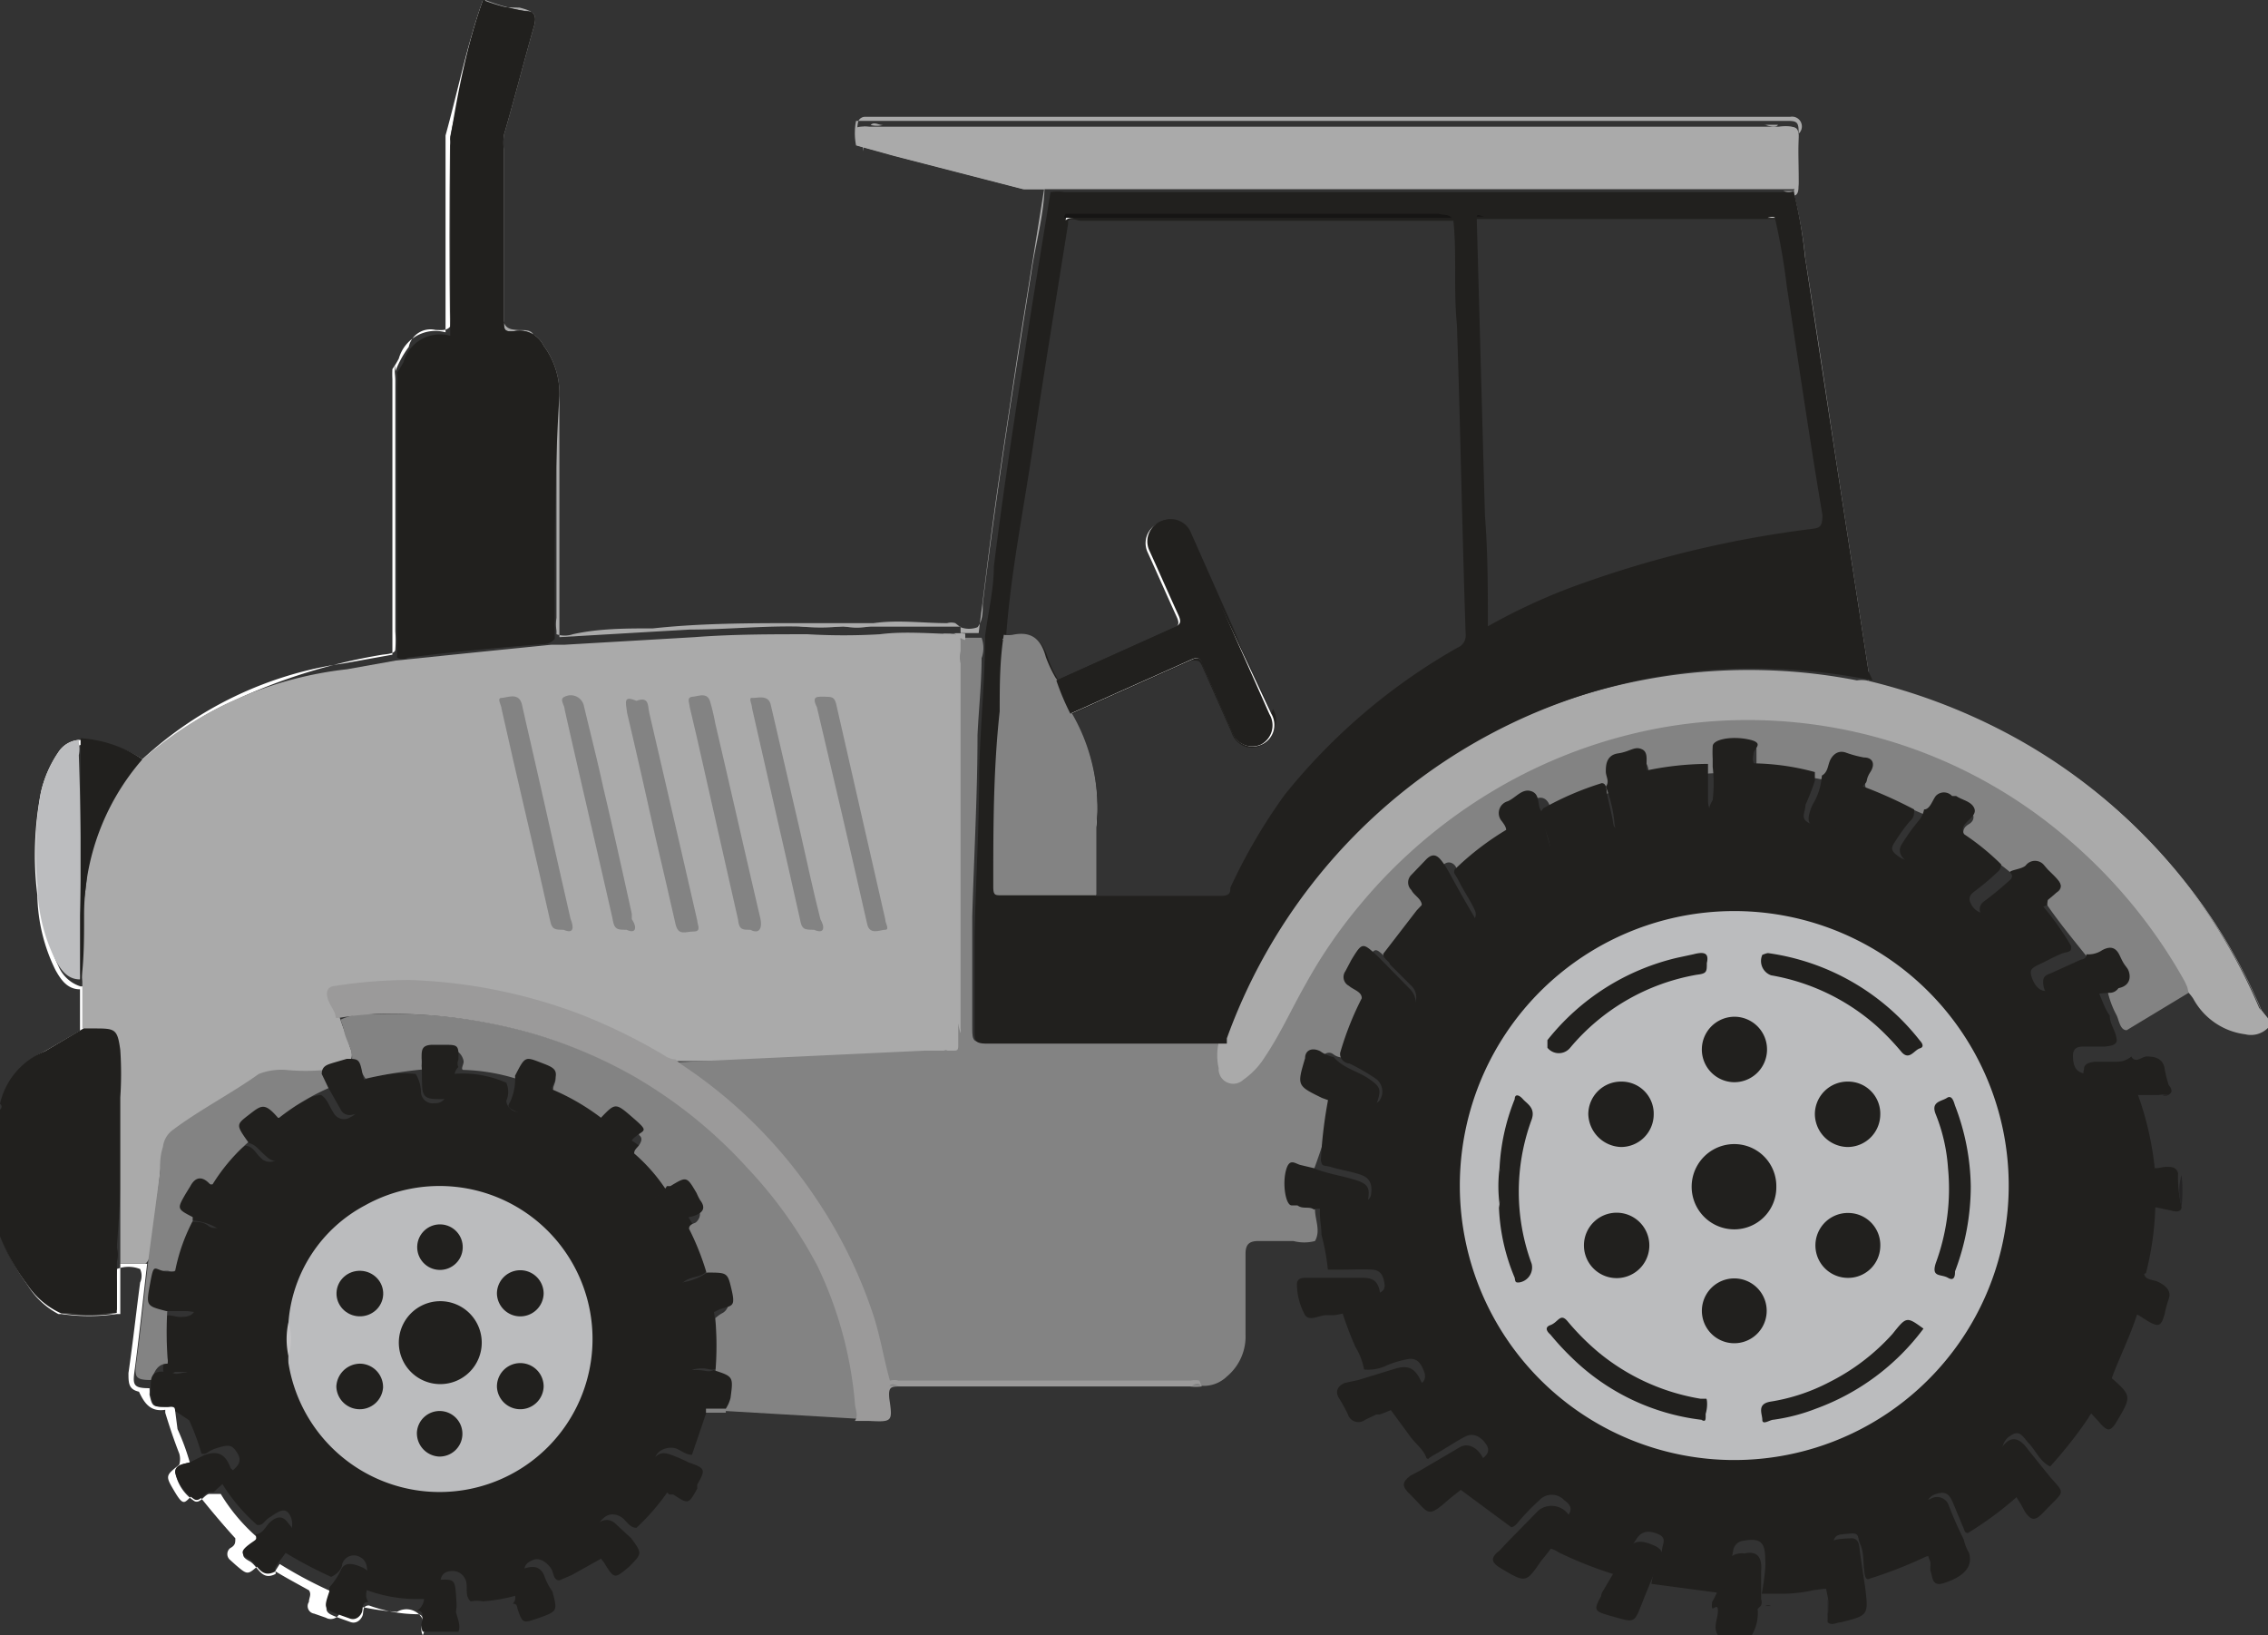 <svg xmlns="http://www.w3.org/2000/svg" viewBox="0 0 38.84 28"><rect x="0" y="0" width="38.84" height="28" fill="#333333" stroke="none"/><defs><style>.cls-1{fill:#aaa;}.cls-2{fill:#fff;}.cls-3{fill:#21201e;}.cls-4{fill:#838383;}.cls-5{fill:#e8dfe4;}.cls-6{fill:#bcbdbf;}.cls-7{fill:#252425;}.cls-8{fill:#252424;}.cls-9{fill:#242223;}.cls-10{fill:#9b9a9a;}.cls-11{fill:#161514;}.cls-12{fill:#bbbcbe;}.cls-13{fill:#c5c4c6;}</style></defs><title>disabled-tractor</title><g id="Layer_2" data-name="Layer 2"><g id="Layer_1-2" data-name="Layer 1"><path class="cls-1" d="M38.84,17.44c-.1,0-.11-.1-.13-.17a9.26,9.26,0,0,0-1.34-2.21,9.63,9.63,0,0,0-2.89-2.4,9.86,9.86,0,0,0-2.29-.88c-.07,0-.14,0-.18-.1v0h0c-.11-.44-.16-.9-.22-1.34-.27-1.75-.54-3.5-.81-5.25-.09-.59-.19-1.17-.26-1.76h0v0h0v0h0v0a7.65,7.65,0,0,0,0-1v0h0v0h0A.1.1,0,0,0,30.66,2H14.81a.13.13,0,0,0-.11.07h0a.53.53,0,0,0,0,.27.26.26,0,0,0,.18.1l2.65.69c.09,0,.2,0,.3,0l.06,0h0v0h0c0,.52-.15,1-.23,1.55-.3,1.88-.6,3.77-.83,5.66,0,.14,0,.29-.09.4h0a.41.41,0,0,1-.29,0l0,0h0l-.09-.07h0a.25.25,0,0,0-.14,0h0c-.42,0-.84-.06-1.26,0H13.68c-.83,0-1.67,0-2.5.09-.46,0-.92,0-1.37.1a.44.44,0,0,1-.28,0l0,0h0l0-.06a.7.7,0,0,1,0-.22c0-1.33,0-2.65,0-4a.82.82,0,0,0,0-.16,1.75,1.75,0,0,0-.4-.7c-.06-.09-.18-.06-.27-.07s-.25,0-.25-.26q0-1.49,0-3a1.13,1.13,0,0,1,.05-.3c.15-.54.29-1.07.44-1.61.07-.26.06-.28-.2-.35L8.47.12C8.41.1,8.32.1,8.31,0A3.4,3.4,0,0,0,9,.19c.15,0,.19.08.15.24-.18.63-.34,1.26-.52,1.88a1,1,0,0,0,0,.27c0,1,0,1.94,0,2.91,0,.15,0,.2.18.18a.46.46,0,0,1,.5.25,1.37,1.37,0,0,1,.27.86c0,1.38,0,2.75,0,4.13l2.23-.13c.65,0,1.29-.07,1.94-.05h1.24c.49,0,1,0,1.46,0l0,0,0,.11h.31c.05-.4.1-.79.15-1.19.15-1.2.34-2.4.52-3.6.15-.94.3-1.87.45-2.81a.17.17,0,0,1,0,0c-.12,0-.24,0-.36,0l-2.21-.57-.65-.18v0h0a1.08,1.08,0,0,1,0-.42s0,0,.07,0H30.58c.18,0,.23,0,.22.22s0,.6,0,.89c0,.06,0,.15-.07.17v0a7.8,7.8,0,0,1,.19,1.1c.21,1.31.4,2.62.6,3.93L32,11.5l0,.19a10.12,10.12,0,0,1,2.4.9,9.56,9.56,0,0,1,4.33,4.71Z"/><path class="cls-2" d="M8.25.26c-.18.69-.4,1.38-.54,2.08,0,1,0,2,0,3a1.7,1.7,0,0,1,0,.25v0l0,0c-.06.08-.16.06-.25.06A.38.38,0,0,0,7,5.94a1.79,1.79,0,0,0-.23.42c0,1.48,0,3,0,4.45a2.16,2.16,0,0,1,0,.31v0h0c0,.07-.13.08-.22.09A9.79,9.79,0,0,0,4,12a4.76,4.76,0,0,0-1.35.89.42.42,0,0,1-.2.14h0a1.44,1.44,0,0,1-.3-.13,2.27,2.27,0,0,0-.75-.15h0a.62.62,0,0,0-.42.4,3.17,3.17,0,0,0-.26,1.15,5.59,5.59,0,0,0,.12,1.81,2.33,2.33,0,0,0,.16.43.61.61,0,0,0,.38.35h.06a2,2,0,0,1,0,.71h0a.33.33,0,0,1-.16.13,8.31,8.31,0,0,0-.71.46,1,1,0,0,0-.38.56c0,.07,0,.17-.13.18a.06.06,0,0,0,0-.05A1.27,1.27,0,0,1,.77,18l.6-.35q0-.36,0-.71h0c-.22,0-.33-.17-.42-.33a3,3,0,0,1-.31-1.28A5.63,5.63,0,0,1,.7,13.57,2,2,0,0,1,1,12.88a.46.46,0,0,1,.35-.21A2.17,2.17,0,0,1,2.44,13a6.39,6.39,0,0,1,3.44-1.64l.84-.15q0-2.36,0-4.72a1.6,1.6,0,0,1,0-.17,1.68,1.68,0,0,0,.11-.18.65.65,0,0,1,.8-.45q0-1.58,0-3.16c0-.07,0-.14,0-.21C7.85,1.52,8,.76,8.27,0A.42.42,0,0,1,8.25.26Z"/><path class="cls-2" d="M7.24,28a.24.24,0,0,1,0-.21c0-.09,0-.15-.1-.15a2.47,2.47,0,0,1-.82-.15c-.12,0-.09.11-.11.17s-.1.16-.22.11l-.14-.05c-.3-.11-.3-.11-.2-.41,0,0,0,0,0-.07a7.47,7.47,0,0,1-.86-.46l-.07.11s0,.05,0,.06c-.25.13-.3-.14-.45-.22s-.13-.14,0-.24.14-.07.12-.18a3.12,3.12,0,0,1-.61-.73H3.59c-.09,0-.17.2-.28.11A.76.76,0,0,1,3,25.21c0-.13.14-.14.25-.17a4,4,0,0,0-.21-.57L3,24.16c0-.08-.06-.08-.13-.07-.26,0-.26,0-.31-.21a.66.66,0,0,0,0-.11c-.29,0-.29-.06-.25-.34.08-.6.14-1.2.21-1.79H2.06c0,.22,0,.45,0,.68,0,.06,0,.13,0,.18H2a3.29,3.29,0,0,1-.95,0H1A1.37,1.37,0,0,1,.47,22,3.53,3.53,0,0,1,0,21.13c.1,0,.09.09.12.15a2.62,2.62,0,0,0,.71,1,.65.65,0,0,0,.24.15l.06,0h0a4.77,4.77,0,0,0,.83,0l0,0v0H2v0H2c0-.16,0-.31,0-.47a.54.54,0,0,1,0-.18l0-.05h0a.54.54,0,0,1,.4,0h0a.28.28,0,0,1,0,.23c-.07.52-.12,1-.2,1.55,0,.17,0,.28.18.32h0c.09.19.19.35.45.31l0,0v.05c.07.23.15.47.24.7a.34.34,0,0,1,0,.19h0c-.24.19-.24.19-.08.46s.17.18.3.07a.14.14,0,0,1,.12,0h0c.2.25.41.5.62.73h0v0c0,.08,0,.12-.09.17a.13.13,0,0,0,0,.2l.1.09c.2.17.2.17.39,0l0,0h0a.16.16,0,0,1,.12,0c.24.16.49.29.74.43h0c.05.07,0,.13,0,.2a.13.13,0,0,0,.09.2l.2.07a.17.17,0,0,0,.25-.11.17.17,0,0,1,.1-.12h.07a4.38,4.38,0,0,0,.8.13l0,0h0A.31.31,0,0,1,7.24,28Z"/><path class="cls-1" d="M38.84,17.44v.16a.41.41,0,0,1-.39.11,1.18,1.18,0,0,1-.89-.61.66.66,0,0,0-.07-.09h0a2.11,2.11,0,0,1-.31-.47,8.71,8.71,0,0,0-3.39-3.14,8,8,0,0,0-3.11-.89,8.38,8.38,0,0,0-3.46.43,9.09,9.09,0,0,0-3.07,1.81,8.41,8.41,0,0,0-1.93,2.53,7.25,7.25,0,0,1-.63,1.07.9.9,0,0,1-.32.27.28.28,0,0,1-.43-.22,1,1,0,0,1,0-.48v0h0a9.33,9.33,0,0,1,1.47-2.71,9.68,9.68,0,0,1,9.49-3.56.52.52,0,0,1,.16,0l0,0a10.12,10.12,0,0,1,2.4.9,9.56,9.56,0,0,1,4.33,4.71Z"/><path class="cls-3" d="M9.5,10.91h0a0,0,0,0,1,0,0q0-2.16,0-4.32c0,1.45,0,2.9,0,4.35h0a.26.26,0,0,1-.21.09c-.77.06-1.53.13-2.3.23a.2.2,0,0,1-.19,0h0c0-1.55,0-3.1,0-4.65a1.13,1.13,0,0,0,0-.23,1.68,1.68,0,0,0,.11-.18.65.65,0,0,1,.8-.45s0-.08,0-.12q0-1.57,0-3.14a.22.22,0,0,0,0-.11C7.85,1.52,8,.76,8.27,0h0A3.4,3.4,0,0,0,9,.19c.15,0,.19.08.15.24-.18.63-.34,1.26-.52,1.88a1,1,0,0,0,0,.27c0,1,0,1.94,0,2.91,0,.15,0,.2.18.18a.46.46,0,0,1,.5.25,1.37,1.37,0,0,1,.27.86C9.49,8.16,9.5,9.53,9.5,10.91Z"/><path class="cls-3" d="M2.12,18.24a1.85,1.85,0,0,0,0-.35.42.42,0,0,0-.69-.28l0,0L.77,18A1.27,1.27,0,0,0,0,18.9.06.06,0,0,1,0,19v2.17A3.53,3.53,0,0,0,.47,22a1.37,1.37,0,0,0,.58.49h.79c.08,0,.16,0,.16-.11v0s0-.05,0-.08v0H2a1.52,1.52,0,0,0,0,.17H2c0-.06,0-.12,0-.18,0-.22,0-.45,0-.68l0,0a.44.44,0,0,0,0-.25Q2.12,19.8,2.12,18.24Zm-.17.1,0,0a2.73,2.73,0,0,0,0,.44c0,1,0,1.94,0,2.9q0,.06,0,.12c0-.13,0-.25,0-.38a1,1,0,0,1,0-.27Q2,20,2,18.78a3.09,3.09,0,0,0,0-.39v-.06H2Zm0-.06,0-.07A.09.09,0,0,1,1.92,18.27Z"/><path class="cls-1" d="M16.43,17.7v-.09h0l0-.21h0v-.13c0-.08,0-.16,0-.25q0-2.13,0-4.26a1.25,1.25,0,0,1,0-.18v-.08h0a.93.93,0,0,0,0-.27v-.05c0-.08,0-.16,0-.24,0-.24,0-.48,0-.71a.76.76,0,0,0,0-.26c0-.06,0-.12-.13-.11h.15a.12.12,0,0,0,.08,0l0,0c-.49,0-1-.06-1.46,0a10.67,10.67,0,0,1-1.24,0c-.65,0-1.29,0-1.94.05l-2.23.13H9.44l-1,.1-1.66.17h0s0,0,0,0l-.84.15A6.39,6.39,0,0,0,2.44,13l0,0a.88.88,0,0,0-.31.31,4,4,0,0,0-.64,1.59c0,.26-.06.51-.08.77h0l0,.31a5,5,0,0,0,0,.83v.09q0,.36,0,.71h0l.19,0c.37,0,.41,0,.46.37a6,6,0,0,1,0,.81c0,.95,0,1.9,0,2.85v0h.43a.25.25,0,0,0,.08-.2c.07-.51.14-1,.19-1.54A.57.57,0,0,1,3,19.45c.38-.25.77-.48,1.14-.74a1.3,1.3,0,0,1,.75-.21h.35a.42.42,0,0,0,.24-.06l0,0h0c.11-.14.31-.16.44-.27H6a.25.25,0,0,0,0-.22c-.05-.17-.12-.34-.18-.52v0h0a1.46,1.46,0,0,0-.09-.21c-.08-.19-.06-.22.14-.25a7.11,7.11,0,0,1,1.52,0A8.61,8.61,0,0,1,11.17,18a1.13,1.13,0,0,0,.37.17h.07c.41,0,.82,0,1.24,0l2.33-.1a3.89,3.89,0,0,0,.61-.06l.06,0h0a0,0,0,0,0,0,0h0a.24.24,0,0,0-.19,0h0a.63.63,0,0,1,.23,0h.16l.06,0a.18.18,0,0,1,.23.05h0c.07,0,.09,0,.09-.09A1,1,0,0,0,16.43,17.7Zm-.79.21h0Z"/><path class="cls-4" d="M37.48,17l-1.06.64h0c-.11,0-.13-.16-.17-.25A1.6,1.6,0,0,1,36.1,17h0c0-.1.13-.1.21-.12s.17-.11.09-.23l-.09-.15c-.14-.23-.14-.23-.38-.13a.28.28,0,0,1-.2,0h0c-.24-.3-.48-.59-.69-.9h0c0-.11.1-.15.18-.19s.11-.13,0-.22l-.15-.15c-.17-.16-.18-.16-.37,0a.3.3,0,0,1-.21.08h0c-.28-.24-.59-.44-.87-.68v0h0v0c0-.09,0-.14.1-.2s.12-.18-.05-.27l-.15-.08a.21.21,0,0,0-.33.06.29.29,0,0,1-.18.15h0c-.31-.13-.62-.28-.94-.39a.19.19,0,0,1-.12-.09h0A.37.37,0,0,1,32,13.2c0-.1,0-.16-.08-.19l-.19,0c-.24-.07-.25-.06-.37.17,0,.06-.06.14-.13.16h-.06c-.36-.07-.73-.09-1.09-.16h0c0-.07,0-.14,0-.22s0-.12,0-.15-.3,0-.45,0-.12.08-.14.16,0,.2-.09.27h0c-.37,0-.73.11-1.09.12h0c-.07,0-.07-.11-.08-.18s-.05-.22-.25-.17l-.17,0a.21.21,0,0,0-.17.26c0,.09,0,.19,0,.27h0l-1,.43h0c-.08,0-.08-.1-.1-.17s-.1-.21-.29-.1l-.14.08c-.17.1-.18.14-.11.33s.08.15,0,.23v0h0l-.91.69h0c-.1,0-.12-.12-.16-.19s-.15-.12-.24,0l-.05.05c-.24.24-.24.24-.06.51a.16.16,0,0,1,0,.13h0c-.2.27-.42.53-.61.81a.19.19,0,0,1-.13.1h0c-.09,0-.13-.07-.19-.12s-.1-.08-.16,0a.9.9,0,0,0-.22.32c-.09.16,0,.23.12.31s.11.08.12.16a.11.11,0,0,1,0,0h0c-.16.34-.28.7-.44,1h0c-.09,0-.16,0-.24-.06s-.18,0-.22.09l-.06.18c-.06.22,0,.25.17.35a.33.33,0,0,1,.16.11v0A10.91,10.91,0,0,1,22.51,20h0c-.08.06-.16,0-.24,0s-.17,0-.18.15,0,.14,0,.21a.21.21,0,0,0,.21.26c.08,0,.17,0,.22.09h0v0c0,.18.1.36,0,.54h0a.73.73,0,0,1-.37,0h-.6c-.16,0-.22.06-.22.22,0,.46,0,.92,0,1.38a.89.89,0,0,1-.32.72.57.57,0,0,1-.41.16H15.26c-.12,0-.12-.1-.13-.19a7.74,7.74,0,0,0-.7-2.09A8.09,8.09,0,0,0,12,18.55l-.35-.25s-.11-.06-.08-.11l0,0,4.27-.2h0l.14,0h.12l.23,0h0c.05,0,.08,0,.08-.08s0-.09,0-.14V17.6c0-.11,0-.22,0-.34s0-.06,0-.09c0-1.5,0-3,0-4.51,0,0,0-.06,0-.09,0-.22,0-.43,0-.65s0-.5,0-.75c0-.09,0-.19.06-.25h.34l0,0a.51.51,0,0,1,0,.35c0,.44-.05.88-.07,1.32,0,1-.06,2.07-.09,3.1,0,.62,0,1.24,0,1.86,0,.29,0,.3.29.3h3.65a.52.52,0,0,1,.28,0l0,0a1,1,0,0,0,0,.44.25.25,0,0,0,.42.2,1.33,1.33,0,0,0,.37-.39c.27-.4.46-.83.7-1.25a8.43,8.43,0,0,1,.9-1.32,8.86,8.86,0,0,1,2.33-2,8.6,8.6,0,0,1,2.92-1.08,8.4,8.4,0,0,1,7,2,8.89,8.89,0,0,1,1.89,2.33,1.1,1.1,0,0,1,.06.13Z"/><path class="cls-3" d="M21.77,12.22,20.39,9.11a.37.37,0,1,0-.68.3c.16.37.32.75.5,1.11.06.13,0,.17-.09.22l-2,.9h0a.19.19,0,0,0,.11,0c.66-.28,1.31-.58,2-.87a.16.16,0,0,0,.08-.25c-.08-.15-.14-.32-.22-.48s-.22-.47-.31-.71a.32.32,0,0,1,.17-.4.29.29,0,0,1,.39.14,2.65,2.65,0,0,1,.14.28c.29.68.61,1.36.91,2,.13.31.29.61.4.93a.33.33,0,0,1-.14.39.31.31,0,0,1-.4-.1,1.14,1.14,0,0,1-.14-.26c-.14-.32-.28-.64-.43-1a.19.19,0,0,0-.28-.11c-.63.28-1.27.55-1.9.85a.28.28,0,0,0-.13.09v0l2.08-.93c.11,0,.13,0,.17.08l.51,1.15a.37.37,0,1,0,.67-.3Zm0,0L20.39,9.11a.37.37,0,1,0-.68.3c.16.37.32.75.5,1.11.06.13,0,.17-.09.22l-2,.9h0a.19.19,0,0,0,.11,0c.66-.28,1.31-.58,2-.87a.16.16,0,0,0,.08-.25c-.08-.15-.14-.32-.22-.48s-.22-.47-.31-.71a.32.32,0,0,1,.17-.4.29.29,0,0,1,.39.14,2.65,2.65,0,0,1,.14.28c.29.68.61,1.36.91,2,.13.31.29.61.4.93a.33.33,0,0,1-.14.39.31.31,0,0,1-.4-.1,1.14,1.14,0,0,1-.14-.26c-.14-.32-.28-.64-.43-1a.19.19,0,0,0-.28-.11c-.63.28-1.27.55-1.9.85a.28.28,0,0,0-.13.09v0l2.08-.93c.11,0,.13,0,.17.08l.51,1.15a.37.37,0,1,0,.67-.3Zm0,0L20.39,9.11a.37.37,0,1,0-.68.3c.16.37.32.75.5,1.11.06.13,0,.17-.09.22l-2,.9h0a.19.19,0,0,0,.11,0c.66-.28,1.31-.58,2-.87a.16.16,0,0,0,.08-.25c-.08-.15-.14-.32-.22-.48s-.22-.47-.31-.71a.32.32,0,0,1,.17-.4.29.29,0,0,1,.39.14,2.65,2.65,0,0,1,.14.28c.29.68.61,1.36.91,2,.13.31.29.61.4.93a.33.33,0,0,1-.14.39.31.31,0,0,1-.4-.1,1.14,1.14,0,0,1-.14-.26c-.14-.32-.28-.64-.43-1a.19.19,0,0,0-.28-.11c-.63.28-1.27.55-1.9.85a.28.28,0,0,0-.13.09v0l2.08-.93c.11,0,.13,0,.17.08l.51,1.15a.37.37,0,1,0,.67-.3ZM32,11.5l-.49-3.18c-.2-1.31-.4-2.62-.6-3.93a7.8,7.8,0,0,0-.19-1.1l0,0h-.05a.72.72,0,0,0-.18,0H18.24a.8.8,0,0,0-.25,0h0l0,0h0l0,0c-.15.94-.31,1.87-.45,2.81-.19,1.2-.37,2.4-.52,3.6,0,.4-.1.79-.15,1.19v0c0,.76-.08,1.51-.1,2.27,0,1-.06,1.91-.08,2.87,0,.54,0,1.07,0,1.61,0,.18,0,.23.22.23h4.1l0-.09a9.59,9.59,0,0,1,8.67-6.33,10.52,10.52,0,0,1,2.39.2h0ZM21.07,15.2c0,.07,0,.14-.16.14H18.76c0-.39,0-.78,0-1.16a3.19,3.19,0,0,0-.43-1.94l2.08-.93c.11,0,.13,0,.17.08l.51,1.15a.37.37,0,1,0,.67-.3L20.39,9.11a.37.37,0,1,0-.68.3c.16.37.32.75.5,1.11.06.13,0,.17-.09.22l-2,.9h0a2.24,2.24,0,0,1-.17-.36c-.09-.3-.25-.45-.57-.38a.52.52,0,0,1-.15,0c.08-1.1.3-2.17.46-3.26.19-1.27.4-2.54.6-3.8a.36.36,0,0,0,0-.06c.07-.06.15,0,.22,0h6.38c.06.59,0,1.19.06,1.78.06,1.77.09,3.54.15,5.31a.22.22,0,0,1-.14.22A10.32,10.32,0,0,0,22,13.61,9.55,9.55,0,0,0,21.07,15.2Zm4.41-4.47c0-.65,0-1.28-.05-1.9q-.07-2.54-.14-5.08H30.4a11.12,11.12,0,0,1,.2,1.16c.2,1.3.39,2.61.61,3.91,0,.23-.07.22-.21.24a18.39,18.39,0,0,0-3.82.9A10.19,10.19,0,0,0,25.47,10.73Zm-3.71,1.49L20.39,9.11a.37.37,0,1,0-.68.3c.16.37.32.75.5,1.11.06.13,0,.17-.09.22l-2,.9h0a.19.19,0,0,0,.11,0c.66-.28,1.31-.58,2-.87a.16.16,0,0,0,.08-.25c-.08-.15-.14-.32-.22-.48s-.22-.47-.31-.71a.32.32,0,0,1,.17-.4.29.29,0,0,1,.39.14,2.65,2.65,0,0,1,.14.28c.29.68.61,1.36.91,2,.13.31.29.61.4.93a.33.33,0,0,1-.14.39.31.31,0,0,1-.4-.1,1.14,1.14,0,0,1-.14-.26c-.14-.32-.28-.64-.43-1a.19.19,0,0,0-.28-.11c-.63.28-1.27.55-1.9.85a.28.28,0,0,0-.13.09v0l2.08-.93c.11,0,.13,0,.17.08l.51,1.15a.37.37,0,1,0,.67-.3Zm0,0L20.39,9.11a.37.37,0,1,0-.68.3c.16.37.32.75.5,1.11.06.13,0,.17-.09.22l-2,.9h0a.19.19,0,0,0,.11,0c.66-.28,1.31-.58,2-.87a.16.16,0,0,0,.08-.25c-.08-.15-.14-.32-.22-.48s-.22-.47-.31-.71a.32.32,0,0,1,.17-.4.29.29,0,0,1,.39.14,2.65,2.65,0,0,1,.14.28c.29.68.61,1.36.91,2,.13.31.29.61.4.93a.33.33,0,0,1-.14.39.31.31,0,0,1-.4-.1,1.14,1.14,0,0,1-.14-.26c-.14-.32-.28-.64-.43-1a.19.19,0,0,0-.28-.11c-.63.28-1.27.55-1.9.85a.28.28,0,0,0-.13.09v0l2.08-.93c.11,0,.13,0,.17.08l.51,1.15a.37.37,0,1,0,.67-.3Zm0,0L20.39,9.11a.37.37,0,1,0-.68.3c.16.37.32.75.5,1.11.06.13,0,.17-.09.22l-2,.9h0a.19.19,0,0,0,.11,0c.66-.28,1.31-.58,2-.87a.16.16,0,0,0,.08-.25c-.08-.15-.14-.32-.22-.48s-.22-.47-.31-.71a.32.32,0,0,1,.17-.4.29.29,0,0,1,.39.14,2.65,2.65,0,0,1,.14.28c.29.68.61,1.36.91,2,.13.31.29.61.4.93a.33.33,0,0,1-.14.39.31.31,0,0,1-.4-.1,1.14,1.14,0,0,1-.14-.26c-.14-.32-.28-.64-.43-1a.19.19,0,0,0-.28-.11c-.63.28-1.27.55-1.9.85a.28.28,0,0,0-.13.09v0l2.08-.93c.11,0,.13,0,.17.08l.51,1.15a.37.37,0,1,0,.67-.3Z"/><path class="cls-1" d="M30.78,3.11a.12.12,0,0,1-.07.13H17.91l-.37,0-2.21-.57-.65-.18v0h0v0c0-.2,0-.28,0-.31a.49.49,0,0,1,.23,0H30.23a.6.6,0,0,0,.21,0h0a.52.52,0,0,1,.28,0h0l0,0C30.79,2.46,30.77,2.79,30.78,3.11Z"/><path class="cls-1" d="M30.8,3.1c0,.06,0,.15-.07.17H17.9c-.12,0-.24,0-.36,0h13a.24.24,0,0,0,.18,0,.2.2,0,0,0,0-.17c0-.29,0-.58,0-.87h0a1.64,1.64,0,0,0-.5,0H15l0,0s-.1,0-.13,0-.07,0-.08,0h0s0,0,0,.09,0,.18,0,.27v0h0a1.08,1.08,0,0,1,0-.42s0,0,.07,0H30.58c.18,0,.23,0,.22.22S30.8,2.8,30.8,3.1Z"/><path class="cls-1" d="M16.45,10.93c0,.07,0,.15,0,.22a.44.44,0,0,0,0,.21q0,3.07,0,6.14s0,.07,0,.11h0a.22.22,0,0,1,0,.08v0a1.47,1.47,0,0,1-.07-.51c0-1.52,0-3,0-4.57,0-.48,0-1,0-1.44a.86.86,0,0,0,0-.25c0-.15-.16,0-.23-.07l.12,0a1.06,1.06,0,0,1,.26,0l0,.11Z"/><path class="cls-5" d="M30.72,3.27v0H17.91a.17.17,0,0,1,0,0H30.72Z"/><path class="cls-1" d="M14.91,10.72a1,1,0,0,1-.47,0,2.89,2.89,0,0,1-.77,0Z"/><path class="cls-3" d="M30.16,26.9c0,.16,0,.32,0,.48a.17.17,0,0,1,0,.11l-.06.06A.75.75,0,0,1,30,28l0,0h-.58l0,0c-.09-.14,0-.28,0-.42s-.09,0-.1-.05,0-.05,0-.1a1.43,1.43,0,0,0,.19-.56.32.32,0,0,1,.36-.27C30.09,26.55,30.18,26.66,30.16,26.9Z"/><path class="cls-6" d="M1.37,15.67h0v0c0,.34,0,.67,0,1a.72.72,0,0,1,0,.1v0l0,0c-.22,0-.33-.17-.42-.33a3,3,0,0,1-.31-1.28A5.63,5.63,0,0,1,.7,13.57,2,2,0,0,1,1,12.88a.46.46,0,0,1,.35-.21l0,.05a.51.51,0,0,1,0,.21C1.38,13.84,1.4,14.76,1.37,15.67Z"/><path class="cls-3" d="M2.44,13l0,0a4.06,4.06,0,0,0-1,2.69c0,.39,0,.79-.06,1.18v0h0v0q0-2,0-4c0-.06,0-.12,0-.18v-.05A2.17,2.17,0,0,1,2.44,13Z"/><path class="cls-3" d="M6.76,6.52q0,2.31,0,4.63v0h0q0-2.36,0-4.72a1.6,1.6,0,0,1,0-.17C6.78,6.36,6.76,6.44,6.76,6.52Z"/><path class="cls-3" d="M7.7,5.59h0s0,.06,0,.07h0q0-1.58,0-3.16c0-.07,0-.14,0-.21s0,.15,0,.22C7.69,3.54,7.69,4.56,7.7,5.59Z"/><path class="cls-3" d="M36.91,20.67a5.11,5.11,0,0,1-.16,1.13l0,0a.25.25,0,0,1-.2,0c-.12,0-.24-.1-.36-.13s-.2-.07-.27.06a.25.25,0,0,0,.06.36,4.67,4.67,0,0,0,.42.24c.09.05.21.06.25.17v0l-.05,0c-.12.38-.3.73-.44,1.11h0c-.07,0-.1,0-.15-.07s-.24-.19-.37-.28-.18-.14-.28,0-.14.27,0,.39l.43.42s.09.06.09.11v0c-.08,0-.1.08-.13.12a7.51,7.51,0,0,1-.64.81h0c-.17-.08-.24-.26-.36-.39s-.16-.25-.33-.13a.28.28,0,0,0-.06.42,3.81,3.81,0,0,0,.33.54.08.08,0,0,1,0,.08l0,0c-.07-.07-.11,0-.15,0a5.88,5.88,0,0,1-.84.62h0c-.06,0-.06-.06-.08-.1s-.12-.29-.18-.43-.13-.19-.28-.14a.24.24,0,0,0-.17.3c.06.22.1.44.18.65,0,0,0,.08,0,.12l0,0c-.05-.1-.12,0-.18,0a7.6,7.6,0,0,1-1,.39h0c-.06,0-.06-.12-.07-.19s0-.27-.06-.4,0-.21-.19-.19-.27,0-.28.22a3.09,3.09,0,0,0,0,.75.77.77,0,0,1,0,.3h0v0l0,0a.19.19,0,0,1,0-.05c0-.3,0-.3-.34-.25a2.55,2.55,0,0,1-.57.06s-.07,0-.11,0h0a0,0,0,0,1,0,0l-.2,0v0h0a4.17,4.17,0,0,0,.06-.44,1,1,0,0,0,0-.14c0-.29-.07-.38-.36-.33a.2.2,0,0,0-.19.18,4,4,0,0,1-.12.48c0,.06,0,.15-.08.17s-.06.05,0,.07h0l-1.2-.16a.2.2,0,0,1,0,0,1.91,1.91,0,0,1,.18-.56c0-.11.1-.22-.06-.29s-.29-.06-.38.09a4.57,4.57,0,0,0-.25.41c0,.07-.06.15-.15.18h0a6.77,6.77,0,0,1-.93-.37.37.37,0,0,0-.2-.07v0a2.22,2.22,0,0,1,.3-.47c.07-.11.2-.21,0-.35a.29.29,0,0,0-.43,0,4,4,0,0,0-.35.36s-.07.1-.13.1h0l-1-.74v0h0c0-.1.13-.14.2-.19l.29-.23c.09-.07.16-.14.08-.26s-.21-.2-.34-.14-.35.21-.53.31-.09.09-.15.07h0c-.05-.15-.18-.24-.27-.36l-.36-.49s-.05-.12-.14-.12a.09.09,0,0,1,0,0s.06-.05.1-.06a3.6,3.6,0,0,0,.49-.22c.1,0,.19-.1.14-.23s-.11-.24-.27-.22a1.86,1.86,0,0,0-.35.1.75.75,0,0,1-.41.08h0a1.12,1.12,0,0,0-.15-.39,6.23,6.23,0,0,1-.27-.74h0a.46.46,0,0,1,.25-.09c.11,0,.23,0,.34-.05s.2-.07.18-.2-.06-.23-.21-.24-.36,0-.54,0-.16,0-.22,0h0a3.79,3.79,0,0,0-.11-.6h0c0-.19-.06-.37,0-.56v0c0-.07.11,0,.17,0l.44,0c.1,0,.22,0,.24-.13s0-.26-.14-.32-.35-.09-.52-.14-.17,0-.2-.12h0a7.65,7.65,0,0,1,.15-1.17h0c.07,0,.13,0,.18,0l.4.15c.1,0,.19.09.27,0a.27.27,0,0,0-.06-.38,3.55,3.55,0,0,0-.45-.26c-.07,0-.17-.07-.16-.18h0a5.23,5.23,0,0,1,.43-1.05h0c.07,0,.12,0,.16.06l.33.23c.09.07.18.16.3,0a.27.27,0,0,0,0-.39l-.37-.37c0-.05-.12-.09-.11-.18h0l.57-.74.16-.17h0c.11,0,.14.1.2.16s.15.21.25.3.15.13.25,0,.2-.16.13-.31-.18-.31-.26-.47-.1-.13-.08-.21v0a4.82,4.82,0,0,1,.9-.69h0c.07,0,.09.06.11.11a3.85,3.85,0,0,1,.18.41c0,.1.08.2.22.16a.27.27,0,0,0,.23-.31c0-.15-.07-.3-.12-.45s-.08-.18,0-.28v0a5.12,5.12,0,0,1,1-.43h0c.08,0,.08.1.09.17s.06.28.09.42,0,.2.17.19.25-.05.26-.21,0-.35,0-.52,0-.19.08-.25h0a5.2,5.2,0,0,1,1.13-.13h0s0,.08,0,.13,0,.28,0,.43,0,.23.12.26.29,0,.33-.18a4.11,4.11,0,0,1,.15-.52c0-.05,0-.13.1-.13h0a4.22,4.22,0,0,1,1.13.15l0,0s0,.1,0,.15a4.3,4.3,0,0,1-.16.41c0,.1-.07.2,0,.27a.27.27,0,0,0,.37,0c.12-.15.19-.34.29-.5s.05-.14.14-.15h0a7.59,7.59,0,0,1,1.06.46v0c0,.08,0,.13-.06.19s-.17.21-.24.32-.13.17,0,.27.26.14.38,0,.29-.28.43-.42.07-.11.13-.07l0,0a4.19,4.19,0,0,1,.85.65l0,0s0,.08-.05.12a4.23,4.23,0,0,1-.35.3c-.07.06-.19.11-.12.25a.3.3,0,0,0,.37.16c.15-.06.26-.17.4-.23s.16-.15.28-.09h0a4.9,4.9,0,0,1,.67.89v0c0,.07,0,.09-.1.11s-.29.13-.44.2-.18.1-.13.24.15.25.29.21.37-.12.56-.15.13,0,.18,0v0c.14.17.17.4.3.58h0c0,.15.11.27.12.42v0c0,.09-.12.1-.2.11l-.34,0c-.11,0-.22,0-.21.19s.08.26.24.28.33,0,.5,0,.16,0,.23,0h0A5.35,5.35,0,0,1,36.9,20h0a.32.32,0,0,1-.26,0l-.33,0c-.1,0-.2,0-.23.11a.25.25,0,0,0,.15.33c.16.06.33.08.49.13s.16,0,.2.1Z"/><path class="cls-3" d="M37.13,18.75a.41.41,0,0,0-.16,0l.05,0-.28,0H36a.36.36,0,0,1-.31-.45c0-.09.11-.11.18-.12l.38,0a.38.38,0,0,0,.25-.09l0,0c.07.13.18,0,.26,0s.28,0,.31.21a2,2,0,0,0,.07.28C37.2,18.65,37.21,18.71,37.13,18.75Z"/><path class="cls-3" d="M33.28,27.11c-.2.06-.18-.11-.22-.21a.37.37,0,0,1,0-.09l0-.06c-.1-.25-.14-.51-.22-.76s.1-.27.23-.33a.21.21,0,0,1,.3.11,6.23,6.23,0,0,0,.26.59v0a.78.78,0,0,0,.09.23l0,0C33.79,26.83,33.63,27,33.28,27.11Z"/><path class="cls-3" d="M37.14,22.24a2.2,2.2,0,0,0-.07.26c-.06.21-.1.23-.29.12l-.14-.09,0,0L36,22.19a.33.33,0,0,1-.14-.54c.06-.09.15-.07.23-.05a2.53,2.53,0,0,1,.33.12.87.87,0,0,0,.3.08h0c0,.12.16.11.24.15S37.2,22.08,37.14,22.24Z"/><path class="cls-3" d="M35,25.89c-.15.16-.21.15-.32,0l-.07-.13,0,0-.35-.56a.33.33,0,0,1,0-.38c.14-.23.3-.24.47,0l.37.46v0C35.38,25.6,35.36,25.51,35,25.89Z"/><path class="cls-3" d="M36.25,24.34c-.11.18-.16.18-.31,0l-.13-.14,0,0-.53-.5a.37.37,0,0,1,.14-.55c.07,0,.11,0,.15,0l.55.41,0,0C36.51,23.9,36.51,23.9,36.25,24.34Z"/><path class="cls-3" d="M31.52,27.78c-.07,0-.14.06-.22,0a.38.38,0,0,1,0-.08.56.56,0,0,1,0-.07h0a.8.8,0,0,0,0-.29,1.84,1.84,0,0,1,0-.83c0-.17.24-.16.39-.17s.15.13.16.22.06.41.09.61v0C32,27.66,32,27.66,31.52,27.78Z"/><path class="cls-3" d="M37.36,20.66c0,.1-.1.09-.17.07l-.28-.06h0l-.68-.19A.37.37,0,0,1,36,20a.18.18,0,0,1,.18-.07l.66.05h0c.08.05.17,0,.26,0s.17,0,.2.11A2.05,2.05,0,0,0,37.36,20.66Z"/><path class="cls-7" d="M37.36,20.66a.94.94,0,0,1,0-.54A2.43,2.43,0,0,1,37.36,20.66Z"/><path class="cls-8" d="M31.3,27.67h0a.66.66,0,0,0,0,.1l0,0c0-.09,0-.18,0-.27v-.12A.57.57,0,0,1,31.3,27.67Z"/><path class="cls-9" d="M37.13,18.75a.1.1,0,0,1-.1,0l-.18,0h0a.64.64,0,0,1,.18,0A.22.22,0,0,1,37.13,18.75Z"/><path class="cls-3" d="M30.33,27.5h-.1l0,0h0A.11.11,0,0,1,30.33,27.5Z"/><path class="cls-3" d="M12.27,23.38l0,.05,0,0c-.06.05-.15,0-.23,0s-.31,0-.34.22a.17.17,0,0,0,.14.23c.11,0,.24,0,.31.15h0a.11.11,0,0,1,0,0l0,0-.3.88h0c-.11,0-.19-.08-.28-.11s-.25,0-.32.1,0,.22.1.31.17.08.18.19a.16.16,0,0,1,0,0,3.88,3.88,0,0,1-.63.76h0c-.11,0-.16-.1-.23-.16s-.22-.12-.34,0a.2.2,0,0,0,0,.32.54.54,0,0,1,.14.27v0l-.68.38-.21.09h0c-.1,0-.1-.12-.13-.18s-.17-.23-.32-.17-.18.14-.13.34a.21.21,0,0,1,0,.22l0,0a2.91,2.91,0,0,1-.73.15.55.55,0,0,0-.21,0h0c-.09-.08-.06-.2-.07-.3s-.09-.22-.24-.22-.21.08-.21.22,0,.23-.15.26H7.11a2.47,2.47,0,0,1-.82-.15l0,0c-.09-.08,0-.18,0-.27s0-.23-.11-.29a.21.21,0,0,0-.32.11c0,.08-.09.18-.19.22h0a7.47,7.47,0,0,1-.86-.46h0c0-.11.09-.17.14-.25s.09-.24,0-.37-.23,0-.33.06-.11.15-.22.13h0a3.12,3.12,0,0,1-.61-.73.15.15,0,0,1,0,0c0-.1.11-.13.18-.19s.19-.15.1-.3-.14-.16-.34-.1-.17.12-.28.1h0a4,4,0,0,0-.21-.57L3,24.16a.22.22,0,0,1,0-.07c0-.09.12-.12.21-.15s.19-.09.19-.23-.06-.22-.22-.22H3a.21.21,0,0,1-.2,0l0,0a.29.29,0,0,1,0-.12,3.4,3.4,0,0,1,0-.82l0,0h0c.08-.06.19,0,.28,0s.25,0,.27-.17a.23.23,0,0,0-.2-.29A.36.36,0,0,1,3,21.81H3v0a.45.45,0,0,1,0-.29,1.83,1.83,0,0,1,.27-.6h0c.12,0,.22,0,.31.08a.21.21,0,0,0,.3-.11.19.19,0,0,0-.08-.29.43.43,0,0,1-.22-.23h0a1.6,1.6,0,0,1,.62-.75h0c.13,0,.18.13.26.2a.21.21,0,0,0,.32,0,.2.2,0,0,0,0-.3.54.54,0,0,1-.14-.28h0v0c.14-.22.39-.28.6-.4a.47.47,0,0,1,.26-.09h0c.11.07.14.2.21.3a.2.2,0,0,0,.29.08c.13-.06.14-.14.12-.26s-.11-.22,0-.34h0l0,0a2.1,2.1,0,0,1,1-.14h0a.64.64,0,0,1,.09.32.2.2,0,0,0,.23.18.19.19,0,0,0,.21-.2.36.36,0,0,1,.1-.3h0a1.85,1.85,0,0,1,.92.15l0,0h0a.38.38,0,0,1,0,.31A.21.21,0,0,0,9,19c.14.06.22,0,.29-.11s.09-.2.18-.27h0a1.67,1.67,0,0,1,.87.49h0a.48.48,0,0,1-.13.28c-.08.11-.1.21,0,.31s.2.1.34,0,.14-.18.27-.17h0a1.64,1.64,0,0,1,.63.75h0c0,.12-.15.16-.23.23s-.15.14-.07.26.14.21.31.15.2-.13.32-.09h0a2.08,2.08,0,0,1,.34.91h0c-.06.1-.17.11-.27.14s-.23.09-.2.25.12.19.26.19.23,0,.31.06v0l0,.05A3.88,3.88,0,0,1,12.27,23.38Z"/><path class="cls-4" d="M5.63,18.63h0a3.92,3.92,0,0,0-.85.51H4.72c-.08-.05-.12-.18-.23-.15s-.22.15-.32.24,0,.11,0,.17.1.08.09.15v0a3.21,3.21,0,0,0-.62.73l0,0c-.05,0-.09,0-.13,0s-.19,0-.25.06l-.1.17c-.07.12-.08.22.08.27s.09,0,.08.09v0a3.14,3.14,0,0,0-.32.89H3l0,0a.18.18,0,0,1-.12,0c-.21,0-.21,0-.26.26s0,.26.15.28a.13.13,0,0,1,.1.06h0a6.43,6.43,0,0,0,0,.9.25.25,0,0,1,0,.09,0,0,0,0,1,0,0c-.18,0-.23.15-.28.28v0c-.29,0-.29-.06-.25-.34.08-.6.14-1.2.21-1.79h0l.19-1.42c0-.15,0-.29.05-.44a.42.42,0,0,1,.18-.3c.47-.35,1-.62,1.46-.95a1.07,1.07,0,0,1,.47-.07,3.44,3.44,0,0,0,.67,0h0C5.63,18.45,5.64,18.54,5.63,18.63Z"/><path class="cls-3" d="M3.46,23.74a.21.21,0,0,1-.18.23c-.1,0-.21,0-.26.14l0,.05c0-.08-.06-.08-.13-.07-.26,0-.26,0-.31-.21a.66.66,0,0,0,0-.11v0c0-.16,0-.31.25-.28a.06.06,0,0,0,.07,0,.46.46,0,0,0,0-.07c.05.17.19.08.28.08C3.4,23.42,3.46,23.47,3.46,23.74Z"/><path class="cls-3" d="M5,26.41a2.28,2.28,0,0,1-.22.33v0l-.07.11s0,.05,0,.06c-.25.13-.3-.14-.45-.22s-.13-.14,0-.24.14-.07.12-.18h0c.12,0,.17-.14.25-.21s.19-.13.29,0S5.08,26.22,5,26.41Z"/><path class="cls-3" d="M7.85,27.94l0,0H7.24a.24.24,0,0,1,0-.21c0-.09,0-.15-.1-.15l0,0a.26.26,0,0,0,.12-.26c0-.22,0-.26.26-.27s.27,0,.29.27,0,.19,0,.29v0C7.85,27.75,7.89,27.85,7.85,27.94Z"/><path class="cls-3" d="M6.31,27.09c0,.11-.09.22,0,.34l0,0c-.12,0-.09.11-.11.17s-.1.16-.22.11l-.14-.05c-.3-.11-.3-.11-.2-.41,0,0,0,0,0-.07l0,0a1.18,1.18,0,0,0,.19-.28c.06-.16.2-.13.33-.08S6.35,26.92,6.31,27.09Z"/><path class="cls-3" d="M3.93,25.32a2.06,2.06,0,0,0-.27.23l0,0H3.59c-.09,0-.17.2-.28.11A.76.76,0,0,1,3,25.21c0-.13.14-.14.25-.17l0,0,.24-.12c.26-.1.38,0,.46.22C4.06,25.23,4,25.28,3.93,25.32Z"/><path class="cls-3" d="M2,18v4.48H2a5.93,5.93,0,0,1-.95,0H1l.08,0h0a2.53,2.53,0,0,1,.62,0c.19,0,.27-.06.23-.24s.09-.34-.07-.49.1-.18,0-.29a.21.21,0,0,1,0-.13q0-1.3,0-2.61v-.24a.27.27,0,0,1,0-.11h0C2,18.26,2,18.15,2,18Z"/><path class="cls-3" d="M2,22.49a3.29,3.29,0,0,1-.95,0Z"/><path class="cls-3" d="M9.47,10.91h0q0-2.21,0-4.42h0Z"/><path class="cls-3" d="M8.51,5.66V2.46h0V5.67Z"/><path class="cls-3" d="M1.94,18.33v3.11a.12.12,0,0,1,0-.1c0-1.09,0-2.18,0-3.27Z"/><path class="cls-4" d="M14.74,24.29s0,0-.1,0l-2.22-.13,0,0v0h0c0-.11.05-.22.08-.34s0-.25-.16-.26a.1.1,0,0,1-.09-.05v0a5.53,5.53,0,0,0,0-.94h0v0s.07-.06.11-.08.17-.09.12-.39c0-.14-.09-.18-.23-.16a.14.14,0,0,1-.11,0h0a4.48,4.48,0,0,0-.34-.9v0c0-.06.05-.08.1-.1s.13-.14.06-.24l-.05-.1c-.12-.21-.13-.21-.35-.11,0,0-.06,0-.08,0l0,0a3,3,0,0,0-.62-.74v0c0-.07.06-.1.09-.15s.06-.11,0-.16A1.25,1.25,0,0,0,10.6,19c-.07,0-.12,0-.16.06s-.05.11-.12.1h0a3.88,3.88,0,0,0-.85-.5h0v0c0-.09.1-.19,0-.27a.9.9,0,0,0-.37-.15c-.07,0-.1,0-.13.09s0,.14-.1.15h0a3.37,3.37,0,0,0-.93-.16h0c-.06,0,0-.09,0-.14s-.06-.2-.19-.2H7.48c-.15,0-.26,0-.22.23a.1.1,0,0,1,0,.1h0a7.84,7.84,0,0,0-1,.16h0c-.07-.1-.11-.23-.24-.27h0c.05-.21-.1-.37-.13-.56a1.16,1.16,0,0,0-.06-.18l0,0a1.06,1.06,0,0,1,.57-.09,8.55,8.55,0,0,1,3.58.62,8.17,8.17,0,0,1,2.42,1.55,7.56,7.56,0,0,1,2.09,3.26,5.58,5.58,0,0,1,.29,1.46A.31.31,0,0,1,14.74,24.29Z"/><path class="cls-10" d="M20.58,23.74l0,0a.79.79,0,0,1-.2,0H15.43c-.17,0-.22,0-.2.21.06.4.05.4-.36.38l-.23,0,0,0c.07-.1,0-.21,0-.31A6.74,6.74,0,0,0,14,21.68,7.56,7.56,0,0,0,12.8,20a8.07,8.07,0,0,0-1.91-1.55,8,8,0,0,0-2.19-.86,8.93,8.93,0,0,0-2.18-.23,5,5,0,0,0-.72.07H5.75c0-.11-.11-.22-.14-.34s0-.2.14-.21A8.41,8.41,0,0,1,7,16.78a9.07,9.07,0,0,1,2.92.58,9.61,9.61,0,0,1,1.47.72.35.35,0,0,0,.18.06.09.09,0,0,0,0,0s.06.06.09.08a8.22,8.22,0,0,1,2.28,2.25,8.14,8.14,0,0,1,1,2c.13.38.19.78.3,1.17a.3.3,0,0,1,.15,0h5a.35.35,0,0,1,.15,0Z"/><path class="cls-4" d="M10.73,15.92c-.16,0-.21,0-.24-.19-.27-1.19-.55-2.38-.82-3.58,0-.08-.1-.18,0-.22a.23.23,0,0,1,.33.16c.11.46.23.93.33,1.39.17.72.33,1.44.49,2.17l0,.09C10.91,15.87,10.9,16,10.73,15.92Z"/><path class="cls-4" d="M14.12,11.93c.13,0,.18,0,.21.17l.83,3.64c0,.07.08.18,0,.18s-.27.1-.31-.1c-.28-1.24-.57-2.48-.86-3.71C13.89,11.91,14,11.93,14.12,11.93Z"/><path class="cls-4" d="M12.85,15.92c-.14,0-.19,0-.21-.17l-.71-3.14-.12-.51c0-.06-.06-.16.05-.17s.25-.08.3.08a3.75,3.75,0,0,1,.09.38c.26,1.11.51,2.22.77,3.33C13.06,15.9,13,16,12.85,15.92Z"/><path class="cls-4" d="M13.94,15.92c-.16,0-.21,0-.24-.18-.27-1.21-.55-2.41-.82-3.61,0-.07-.07-.19,0-.18s.28-.07.32.12c.17.73.34,1.47.51,2.2.11.49.22,1,.34,1.47C14.13,15.88,14.12,16,13.94,15.92Z"/><path class="cls-4" d="M9.65,15.92c-.14,0-.2,0-.23-.16-.27-1.21-.56-2.41-.83-3.62,0-.06-.09-.19,0-.19s.3-.11.35.12.1.44.15.66c.23,1,.45,2,.68,3C9.83,15.88,9.83,16,9.65,15.92Z"/><path class="cls-4" d="M10.9,12c.22-.08.19.08.22.21.18.78.36,1.56.54,2.33l.28,1.22c0,.07.08.19-.06.19s-.26.08-.31-.12c-.11-.49-.23-1-.34-1.47-.16-.72-.32-1.43-.49-2.15C10.71,12,10.68,11.91,10.9,12Z"/><path class="cls-3" d="M5.94,18.13c.2,0,.22,0,.27.27l.07.28c.07.26,0,.36-.26.41a.17.17,0,0,1-.19-.1l-.21-.37-.11-.23c0-.14.1-.16.19-.19Z"/><path class="cls-1" d="M16.39,17.71q0-3.17,0-6.34c0-.07,0-.16,0-.22q0,3.34,0,6.68S16.39,17.75,16.39,17.71Z"/><path class="cls-1" d="M16.35,17.91a1.51,1.51,0,0,1-.5,0,0,0,0,0,0,0,0,1.16,1.16,0,0,1,.29,0,1.3,1.3,0,0,0-.29,0h-.28a.77.77,0,0,1,.41-.08c.06,0,.14,0,.19,0S16.32,17.79,16.35,17.91Z"/><path class="cls-3" d="M22.84,18.1c.16.19.41.24.6.37s.21.18.16.35-.12.29-.38.19l-.58-.21h0c-.43-.21-.43-.21-.29-.68,0-.14.12-.19.26-.12A.59.59,0,0,0,22.84,18.1Z"/><path class="cls-3" d="M35.06,15.5a1.49,1.49,0,0,0-.52.28c-.26.16-.36.15-.57-.08a.16.16,0,0,1,0-.26,5.76,5.76,0,0,0,.46-.38s.06-.06,0-.11.19-.06.26-.13a.2.2,0,0,1,.32,0l.06.07c.29.28.29.28,0,.52A.35.35,0,0,0,35.06,15.5Z"/><path class="cls-3" d="M36.12,17a1.92,1.92,0,0,0-.67.15.35.35,0,0,1-.46-.35c0-.08.06-.11.12-.13l.53-.24s.09,0,.09-.09a.42.42,0,0,0,.27-.07c.13-.07.23-.06.3.09s.08.15.13.22.1.29-.15.34C36.22,17,36.15,17,36.12,17Z"/><path class="cls-3" d="M26.41,13.91a3.51,3.51,0,0,0,.17.67.36.36,0,0,1-.32.46.16.16,0,0,1-.17-.12c-.06-.15-.13-.31-.19-.46s0-.14-.13-.15c.06-.11,0-.18-.06-.26a.21.21,0,0,1,.11-.33c.14-.06.25-.23.41-.17S26.31,13.8,26.41,13.91Z"/><path class="cls-3" d="M22.49,20c.24.1.49.13.74.21s.22.18.19.4-.16.16-.28.16l-.49-.06a.2.2,0,0,0-.15,0c-.08-.06-.19,0-.28-.07h-.1c-.1,0-.16-.35-.1-.59s.16-.12.26-.1Z"/><path class="cls-3" d="M23.62,16.4l.53.54c.13.14.12.31,0,.48s-.22,0-.32,0a2.32,2.32,0,0,0-.51-.33c0-.11-.14-.14-.22-.21a.17.17,0,0,1-.06-.25l.1-.19c.19-.31.19-.31.46-.06Z"/><path class="cls-3" d="M28.2,13.26a2.74,2.74,0,0,0,0,.73.34.34,0,0,1-.4.33c-.1,0-.13-.1-.15-.2a2.21,2.21,0,0,0-.15-.65c.07-.09,0-.17,0-.26s0-.28.21-.31.28-.13.41-.07.05.25.09.37Z"/><path class="cls-3" d="M31.92,13.44c-.17.2-.25.46-.4.67a.22.22,0,0,1-.25.12c-.31-.07-.36-.15-.23-.45a1.09,1.09,0,0,0,.16-.5c.11-.06.1-.19.15-.28s.14-.16.27-.11a1.88,1.88,0,0,0,.3.08c.15,0,.2.11.11.25S32,13.37,31.92,13.44Z"/><path class="cls-3" d="M24.85,15c.12.22.25.45.38.67s0,.28-.15.39-.2,0-.29-.05-.25-.37-.44-.5c0-.12-.13-.17-.18-.27a.18.18,0,0,1,0-.26l.24-.25c.11-.12.19-.1.27,0S24.8,14.91,24.85,15Z"/><path class="cls-3" d="M33.64,14.29c-.05,0-.07,0-.11,0l-.42.43a.36.36,0,0,1-.55-.07.18.18,0,0,1,0-.18,3.46,3.46,0,0,1,.3-.42.4.4,0,0,0,.09-.19c.1,0,.14-.15.2-.23a.19.19,0,0,1,.28,0l.07,0c.1.07.26.09.31.21s-.12.2-.18.3A.15.15,0,0,0,33.64,14.29Z"/><path class="cls-3" d="M30.06,13.13a2.54,2.54,0,0,0-.2.66.35.35,0,0,1-.53.2c-.1-.08-.06-.19,0-.29a2.42,2.42,0,0,0,0-.57s0-.09,0-.14a2,2,0,0,1,0-.21c0-.12.32-.18.61-.12s.1.15.09.24S30,13,30.06,13.13Z"/><path class="cls-4" d="M20.57,23.73H15.23c.05-.06.12,0,.18,0h5C20.47,23.69,20.53,23.67,20.57,23.73Z"/><path class="cls-2" d="M21.77,12.22a.37.37,0,1,1-.67.3l-.51-1.15c0-.08-.06-.13-.17-.08l-2.08.93a3.19,3.19,0,0,1,.43,1.94c0,.38,0,.77,0,1.16-.07-.07-.05-.17-.05-.26,0-.45,0-.89,0-1.34a2.33,2.33,0,0,0-.3-1.22.75.75,0,0,1-.09-.23.14.14,0,0,1,0-.07h0a.28.28,0,0,1,.13-.09c.63-.3,1.26-.56,1.9-.85a.19.19,0,0,1,.28.11c.15.32.29.64.43,1a1.14,1.14,0,0,0,.14.26.31.31,0,0,0,.4.1.33.33,0,0,0,.14-.39c-.12-.32-.27-.62-.4-.93-.3-.68-.61-1.36-.91-2a2.65,2.65,0,0,0-.14-.28.29.29,0,0,0-.39-.14.32.32,0,0,0-.17.4c.09.24.2.48.31.71s.13.32.22.48a.16.16,0,0,1-.08.25c-.66.29-1.31.59-2,.87a.19.19,0,0,1-.11,0h0c-.1,0-.13-.12-.17-.2s-.08-.18-.12-.27a.3.3,0,0,0-.34-.21c-.09,0-.21,0-.28-.08a.52.52,0,0,0,.15,0c.33-.07.49.08.57.38a2.24,2.24,0,0,0,.17.36h0l2-.9c.12-.05.15-.09.09-.22-.17-.37-.33-.74-.5-1.11a.37.37,0,1,1,.68-.3Z"/><path class="cls-2" d="M18.25,3.77c0-.11.12-.05.18-.05h6.22c.07,0,.14,0,.21,0H18.47C18.4,3.74,18.32,3.71,18.25,3.77Z"/><path class="cls-2" d="M30.4,3.73H25.29s.1,0,.14,0h4.84S30.37,3.7,30.4,3.73Z"/><path class="cls-4" d="M18.77,14.17c0,.38,0,.77,0,1.16H17.15c-.11,0-.14,0-.14-.15,0-1,0-2,.11-3,0-.44,0-.87.07-1.31a.52.52,0,0,0,.15,0c.33-.07.49.08.57.38a2.24,2.24,0,0,0,.17.36h0a1.17,1.17,0,0,1,.25.56v0A3.19,3.19,0,0,1,18.77,14.17Z"/><path class="cls-11" d="M24.86,3.73H18.47c-.07,0-.16,0-.22,0s0-.06,0-.07h6.39C24.72,3.69,24.8,3.66,24.86,3.73Z"/><path class="cls-11" d="M30.41,3.71v0H25.29c0-.06.09,0,.14,0h5Z"/><path class="cls-1" d="M14.91,2.14c.06-.06.13,0,.2,0H30.56c.07,0,.14,0,.2,0h-.31a.42.42,0,0,1-.21,0H15.12A.41.41,0,0,1,14.91,2.14Z"/><path class="cls-1" d="M14.91,2.14H30.45c-.07.07-.16,0-.24,0H14.91Z"/><path class="cls-1" d="M30.71,2h-16V2h16Z"/><path class="cls-3" d="M28.39,26.79l-.23.56v0c-.19.48-.13.44-.61.31-.25-.07-.26-.1-.13-.33,0-.06.05-.11.08-.17v0l.36-.61c.1-.17.23-.19.46-.09S28.44,26.67,28.39,26.79Z"/><path class="cls-3" d="M25.34,25.26c-.17.12-.33.26-.5.39l0,0c-.42.37-.35.27-.69-.06-.15-.14-.14-.21,0-.32l.17-.09,0,0,.68-.4c.14-.08.3,0,.4.19S25.45,25.18,25.34,25.26Z"/><path class="cls-3" d="M26.83,26.11a4.58,4.58,0,0,1-.44.62h0l0,0c-.26.38-.26.38-.71.11-.14-.09-.16-.17,0-.29l.16-.17,0,0,.51-.52a.36.36,0,0,1,.54.12A.13.13,0,0,1,26.83,26.11Z"/><path class="cls-3" d="M23.45,22.42c-.2,0-.4.07-.6.1h-.14c-.12,0-.28.11-.36,0a1.12,1.12,0,0,1-.14-.53c0-.08.06-.11.13-.11h1c.2,0,.28.08.3.32S23.61,22.41,23.45,22.42Z"/><path class="cls-3" d="M24.26,23.94c-.21.1-.41.2-.63.28l-.06,0-.19.09a.19.19,0,0,1-.3-.1,2.75,2.75,0,0,0-.15-.27c-.08-.13,0-.22.1-.26l.23-.05h0l.62-.19c.25-.08.36,0,.46.22A.17.17,0,0,1,24.26,23.94Z"/><path class="cls-3" d="M9.21,27.71c-.26.09-.26.09-.35-.17,0,0,0-.09-.08-.08h0l0,0c.1-.1,0-.21,0-.3a.24.24,0,0,1,.19-.3c.15-.05.28-.05.35.12a1.07,1.07,0,0,0,.14.27h0C9.55,27.59,9.55,27.59,9.21,27.71Z"/><path class="cls-3" d="M11.94,25.42l0,.07c-.15.27-.15.27-.41.1l-.07,0,0,0a1.56,1.56,0,0,0-.22-.18c-.11-.09-.19-.18-.1-.34s.17-.23.35-.16a2.58,2.58,0,0,1,.3.13l0,0C12.08,25.14,12.09,25.16,11.94,25.42Z"/><path class="cls-3" d="M10.77,26.83c-.25.21-.25.21-.43-.08v0a3.49,3.49,0,0,1-.24-.34c-.08-.15,0-.24.14-.32a.21.21,0,0,1,.3,0l.27.25h0C11,26.6,11,26.6,10.77,26.83Z"/><path class="cls-4" d="M12.43,24.12v.07l-.34,0v-.09h0a.28.28,0,0,1,.3,0Z"/><path class="cls-12" d="M25,20.34A4.7,4.7,0,1,1,29.72,25,4.7,4.7,0,0,1,25,20.34Z"/><path class="cls-12" d="M4.94,22.64a2.48,2.48,0,0,1,1.31-2,2.62,2.62,0,1,1-1.31,2.7,1.06,1.06,0,0,1,0-.14C4.94,23,4.94,22.84,4.94,22.64Z"/><path class="cls-3" d="M3.3,20.9s0,0,0-.06c-.27-.14-.27-.14-.12-.4l.08-.13c.08-.15.19-.18.32-.05s.07.06.12.05a.73.73,0,0,0,.27.24c.14.08.13.2.06.31s-.12.26-.31.17A.94.94,0,0,0,3.3,20.9Z"/><path class="cls-3" d="M8.82,18.42c.17-.33.17-.33.43-.23s.35.12.19.46c0,.09-.08.17-.13.26-.14.24-.17.25-.43.14s-.16-.11-.12-.24A.91.91,0,0,0,8.82,18.42Z"/><path class="cls-3" d="M4.26,19.57c-.22-.31-.22-.31,0-.48s.27-.22.51.06a1.58,1.58,0,0,0,.18.29.19.19,0,0,1,0,.3c-.11.08-.21.22-.38.07S4.39,19.61,4.26,19.57Z"/><path class="cls-3" d="M11.42,20.31h.06c.28-.17.28-.17.45.12a1,1,0,0,0,.06.12c.1.13.05.21-.08.26s-.11,0-.14.09-.24.09-.36.13-.25-.13-.34-.24,0-.17.08-.24S11.36,20.42,11.42,20.31Z"/><path class="cls-3" d="M12.11,21.79c.35,0,.35,0,.42.3s0,.26-.21.33l-.1.05a.78.78,0,0,0-.4,0c-.21,0-.2-.16-.23-.29a.18.18,0,0,1,.14-.23A1,1,0,0,0,12.11,21.79Z"/><path class="cls-3" d="M2.85,22.45c-.35-.09-.35-.09-.28-.47s.06-.24.29-.2H3a.68.68,0,0,0,.26.12c.22.07.24.1.21.37s-.15.18-.28.18Z"/><path class="cls-3" d="M10.29,19.14c.25-.26.25-.26.55,0s.18.19,0,.36l-.07.09c-.14,0-.2.13-.28.22s-.25,0-.36,0a.21.21,0,0,1-.06-.32A1.74,1.74,0,0,0,10.29,19.14Z"/><path class="cls-3" d="M12.43,24.12l-.35,0a.68.68,0,0,0-.3-.11c-.12,0-.22-.07-.19-.21s0-.33.26-.34.25.05.37,0c.34.11.34.11.29.48A.61.61,0,0,1,12.43,24.12Z"/><path class="cls-3" d="M7.22,18.25a.84.84,0,0,0,0-.13c0-.14,0-.22.17-.23H7.6c.24,0,.26,0,.25.26a.13.13,0,0,0,0,.12c-.09.09-.07.2-.08.31s0,.24-.21.24-.32,0-.33-.21S7.23,18.36,7.22,18.25Z"/><path class="cls-13" d="M4.94,22.64a1,1,0,0,1,0,.58A1.34,1.34,0,0,1,4.94,22.64Z"/><path class="cls-1" d="M15.83,17.89a.52.52,0,0,1,.32,0Z"/><path class="cls-3" d="M21.59,12.75a.37.37,0,0,1-.5-.23l-.51-1.15c0-.08-.06-.13-.17-.08l-2.08.93h0a4.24,4.24,0,0,1-.24-.57h0l2-.9c.12-.05.15-.09.09-.22-.17-.37-.33-.74-.5-1.11a.37.37,0,1,1,.68-.3l1.38,3.11A.37.37,0,0,1,21.59,12.75Z"/><path class="cls-3" d="M30.42,20.32a.72.72,0,0,1-.72.73.73.73,0,1,1,0-1.46A.72.72,0,0,1,30.42,20.32Z"/><path class="cls-3" d="M33.75,20.31a4.11,4.11,0,0,1-.27,1.46c0,.05,0,.18-.12.11s-.29,0-.21-.25A3.68,3.68,0,0,0,33.36,20a3,3,0,0,0-.21-.92c-.09-.22.1-.22.19-.28s.12.07.14.13A4,4,0,0,1,33.75,20.31Z"/><path class="cls-3" d="M29.23,16.49c0,.15,0,.18-.17.2a3.64,3.64,0,0,0-2.17,1.25.25.25,0,0,1-.39,0c0-.07,0-.09,0-.13a4,4,0,0,1,2.22-1.41l.28-.06C29.19,16.29,29.27,16.32,29.23,16.49Z"/><path class="cls-3" d="M30.28,16.32a4,4,0,0,1,2.6,1.5s.1.1,0,.13-.18.21-.31.07a4.47,4.47,0,0,0-.43-.45,3.66,3.66,0,0,0-1.81-.87.26.26,0,0,1-.15-.35S30.25,16.32,30.28,16.32Z"/><path class="cls-3" d="M32.94,22.75a4,4,0,0,1-1.84,1.37,3.22,3.22,0,0,1-.73.19c-.06,0-.19.1-.19,0s-.1-.27.14-.31a3.26,3.26,0,0,0,1-.33,3.66,3.66,0,0,0,1.09-.83C32.65,22.54,32.65,22.54,32.94,22.75Z"/><path class="cls-3" d="M29.13,24.31a3.82,3.82,0,0,1-2.21-1.06,4.62,4.62,0,0,1-.37-.4s-.14-.11,0-.16.17-.22.3-.06a4.21,4.21,0,0,0,.53.53,3.69,3.69,0,0,0,1.74.79s.08,0,.1,0S29.26,24.24,29.13,24.31Z"/><path class="cls-3" d="M25.68,20a3.61,3.61,0,0,1,.26-1.18c0-.09.07-.08.14,0s.22.15.15.35a3.57,3.57,0,0,0,0,2.47.26.26,0,0,1-.22.32c-.05,0-.06,0-.07-.08a3.44,3.44,0,0,1-.27-1.2A2.26,2.26,0,0,0,25.68,20Z"/><path class="cls-3" d="M32.2,19.09a.56.56,0,0,1-.56.55.57.57,0,0,1-.56-.56.56.56,0,0,1,.57-.56A.55.55,0,0,1,32.2,19.09Z"/><path class="cls-3" d="M28.32,19.09a.56.56,0,0,1-.56.55.58.58,0,0,1-.56-.56.56.56,0,0,1,.57-.56A.55.55,0,0,1,28.32,19.09Z"/><path class="cls-3" d="M30.26,18a.56.56,0,0,1-.58.53.56.56,0,1,1,.05-1.12A.56.56,0,0,1,30.26,18Z"/><path class="cls-3" d="M27.76,20.77a.56.56,0,0,1,0,1.11.56.56,0,1,1,0-1.11Z"/><path class="cls-3" d="M32.2,21.35a.55.55,0,0,1-.58.53.55.55,0,1,1,.05-1.11A.55.55,0,0,1,32.2,21.35Z"/><path class="cls-3" d="M29.7,23a.55.55,0,1,1,0-1.11.55.55,0,1,1,0,1.11Z"/><path class="cls-3" d="M29.13,24.31c.08-.09,0-.23.08-.31,0,.08,0,.18,0,.26S29.19,24.34,29.13,24.31Z"/><path class="cls-3" d="M25.68,20a1.11,1.11,0,0,1,0,.62A2.43,2.43,0,0,1,25.68,20Z"/><path class="cls-3" d="M6.83,23a.71.71,0,1,1,.71.7A.71.71,0,0,1,6.83,23Z"/><path class="cls-3" d="M8.91,22.54a.4.4,0,0,1-.4-.39.4.4,0,1,1,.8,0A.4.4,0,0,1,8.91,22.54Z"/><ellipse class="cls-3" cx="6.15" cy="22.15" rx="0.39" ry="0.4" transform="translate(-16.22 27.39) rotate(-87.66)"/><path class="cls-3" d="M6.15,24.13a.4.4,0,0,1-.39-.39.41.41,0,0,1,.4-.39.4.4,0,0,1,.4.41A.4.4,0,0,1,6.15,24.13Z"/><path class="cls-3" d="M8.91,24.13a.4.4,0,0,1-.4-.39.4.4,0,1,1,.8,0A.4.4,0,0,1,8.91,24.13Z"/><path class="cls-3" d="M7.14,24.52a.39.39,0,1,1,.37.42A.4.4,0,0,1,7.14,24.52Z"/><circle class="cls-3" cx="7.53" cy="21.35" r="0.39" transform="translate(-14.07 28.12) rotate(-87.96)"/></g></g></svg>